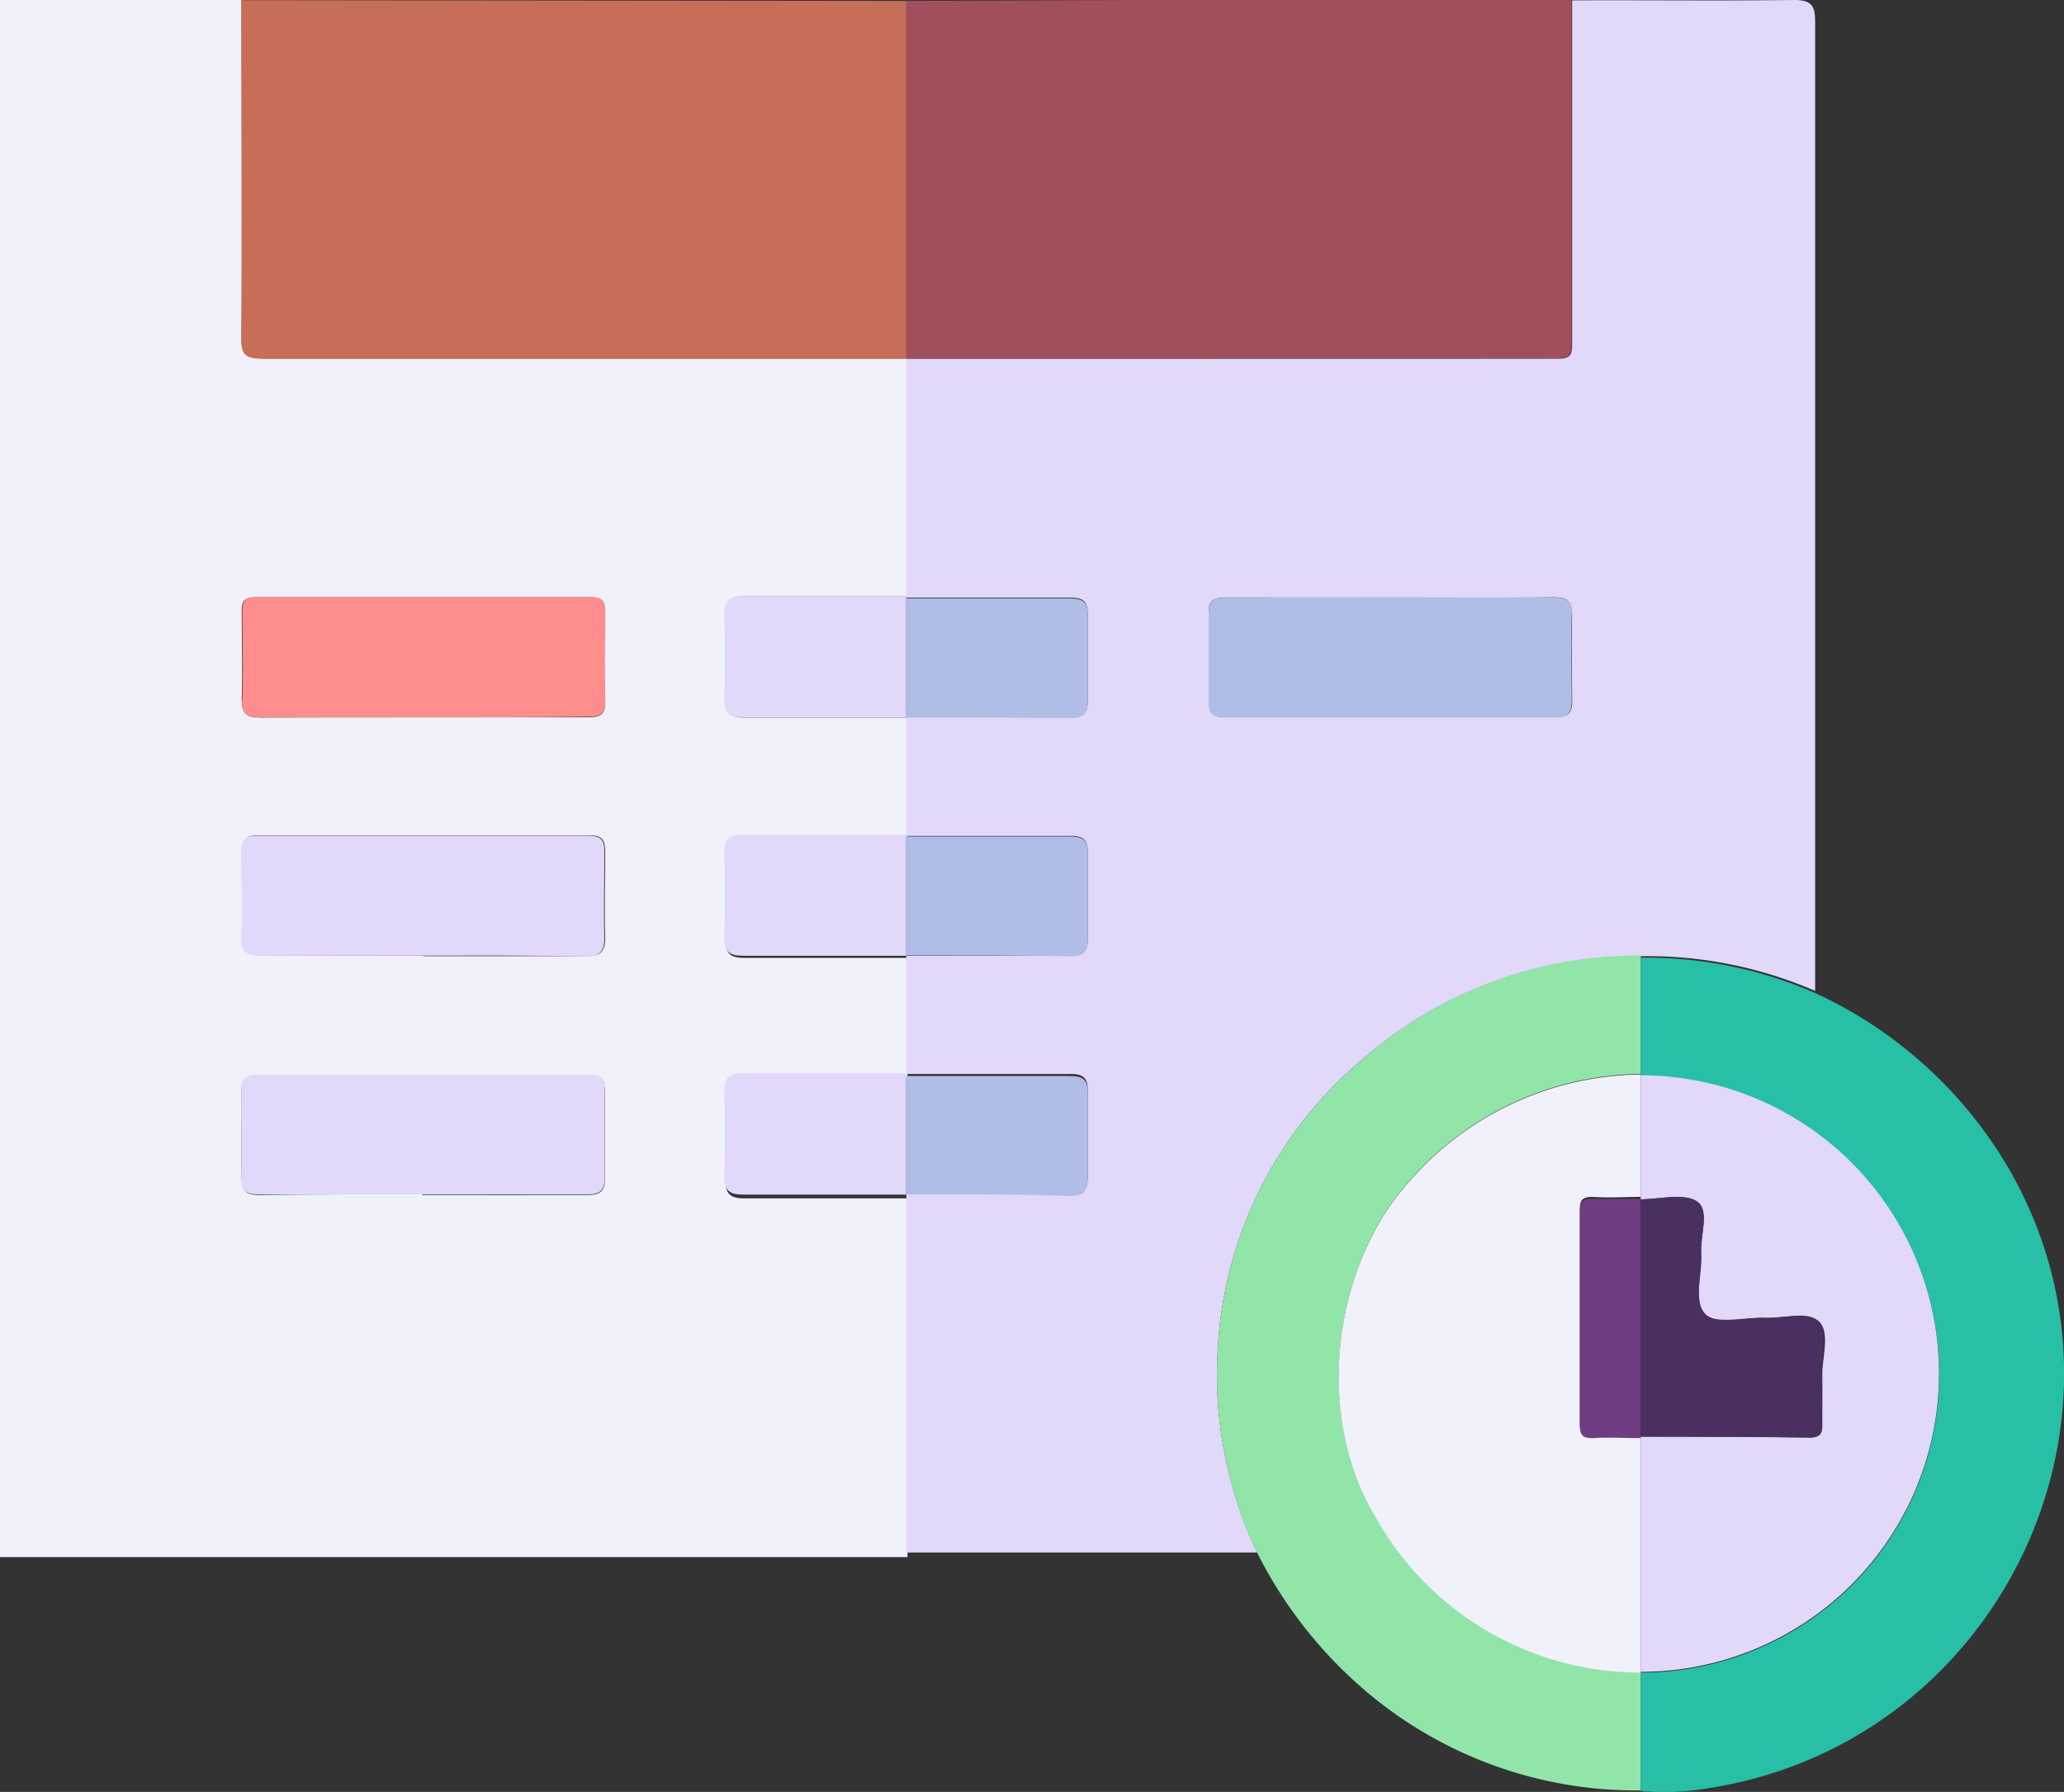 <svg xmlns="http://www.w3.org/2000/svg" viewBox="0 0 109.31 94.92"><rect x="0" y="0" width="109.31" height="94.92" fill="#333333" stroke="none"/><defs><style>.cls-1{fill:#f1f1fb;}.cls-2{fill:#e1d8fa;}.cls-3{fill:#c76e59;}.cls-4{fill:#a24f5c;}.cls-5{fill:#91e5a9;}.cls-6{fill:#27bfa6;}.cls-7{fill:#fe8d8d;}.cls-8{fill:#b0bee7;}.cls-9{fill:#6f3c82;}.cls-10{fill:#4a2f61;}</style></defs><g id="Layer_2" data-name="Layer 2"><g id="Layer_1-2" data-name="Layer 1"><path class="cls-1" d="M0,0H12.83c0,6,0,11.94,0,17.91,0,.9.26,1.08,1.12,1.08,9.71,0,19.41,0,29.11,0,1.67,0,3.34,0,5,0q0,6.3,0,12.6c-2.88,0-5.76,0-8.64,0-.76,0-1,.23-1,1,.05,1.47.05,2.95,0,4.42,0,.74.21,1,1,1,2.88,0,5.76,0,8.64,0v6.31c-2.88,0-5.76,0-8.64,0-.76,0-1,.23-1,1,.05,1.47.05,3,0,4.42,0,.74.21,1,1,1,2.88,0,5.76,0,8.64,0v6.31c-2.88,0-5.76,0-8.64,0-.76,0-1,.24-1,1,.05,1.47.05,3,0,4.43,0,.73.21,1,1,1,2.88,0,5.76,0,8.64,0q0,9.48,0,19H0ZM22.35,38c2.92,0,5.83,0,8.74,0,.65,0,1-.1.95-.85C32,35.56,32,34,32,32.4c0-.52-.12-.76-.71-.76H13.52c-.57,0-.73.21-.72.74,0,1.54.06,3.09,0,4.63,0,.83.27,1,1,1C16.67,38,19.51,38,22.35,38Zm.07,12.65c2.87,0,5.75,0,8.63,0,.72,0,1-.19,1-1-.05-1.5,0-3,0-4.52,0-.61-.14-.89-.83-.88q-8.79,0-17.58,0c-.69,0-.83.29-.82.88,0,1.51,0,3,0,4.53,0,.77.28.94,1,.94C16.66,50.61,19.54,50.62,22.42,50.62Zm-.06,12.65c2.91,0,5.83,0,8.74,0,.68,0,.95-.18.93-.89,0-1.54,0-3.09,0-4.63,0-.67-.25-.83-.88-.83q-8.73,0-17.48,0c-.62,0-.89.17-.87.83,0,1.54,0,3.09,0,4.63,0,.72.26.89.94.89C16.61,63.26,19.48,63.27,22.36,63.27Z"/><path class="cls-2" d="M48,44.29V38l0,0c2.87,0,5.74,0,8.61,0,.7,0,1-.13,1-.91,0-1.51,0-3,0-4.52,0-.78-.3-.92-1-.91-2.87,0-5.74,0-8.61,0l0,0q0-6.3,0-12.6V19Q65.3,19,82.57,19c.6,0,.69-.25.69-.75q0-9.12,0-18.23C87.13,0,91,.05,95,0c.89,0,1.13.26,1.13,1.12q0,17.79,0,35.58V52.49a22.33,22.33,0,0,0-9.16-1.84,4.87,4.87,0,0,0-.54,0A22.09,22.09,0,0,0,72.29,56a21.55,21.55,0,0,0-7.8,15.53,21.9,21.9,0,0,0,2.09,10.71H48q0-9.48,0-19h0c2.87,0,5.74,0,8.61,0,.7,0,1-.14,1-.92,0-1.5,0-3,0-4.52,0-.78-.3-.92-1-.91-2.87,0-5.74,0-8.61,0l0,0V50.63l0,0c2.87,0,5.74,0,8.61,0,.7,0,1-.14,1-.92,0-1.51,0-3,0-4.52,0-.78-.3-.92-1-.91-2.87,0-5.74,0-8.61,0ZM73.71,31.65c-2.91,0-5.83,0-8.74,0-.67,0-1,.14-.94.87,0,1.54,0,3.09,0,4.63,0,.65.22.85.86.84q8.74,0,17.48,0c.73,0,.91-.27.89-.93,0-1.47-.05-3,0-4.42,0-.8-.24-1-1-1C79.4,31.67,76.55,31.65,73.71,31.65Z"/><path class="cls-3" d="M48,19c-1.67,0-3.34,0-5,0-9.7,0-19.4,0-29.11,0-.86,0-1.13-.18-1.12-1.08.05-6,0-11.94,0-17.91L48,.05Q48,9.52,48,19Z"/><path class="cls-4" d="M48,19Q48,9.51,48,.05L60,0H83.23q0,9.12,0,18.23c0,.5-.09.75-.69.75Q65.29,19,48,19Z"/><path class="cls-5" d="M66.58,82.25a21.9,21.9,0,0,1-2.09-10.71A21.55,21.55,0,0,1,72.29,56a22.09,22.09,0,0,1,14.07-5.38,4.87,4.87,0,0,1,.54,0q0,3.14,0,6.27a16.43,16.43,0,0,0-12.17,5.57c-4.19,4.57-5.09,12.45-1.93,17.77a16.08,16.08,0,0,0,14.1,8.34q0,3.14,0,6.27A22.11,22.11,0,0,1,72.84,90,23.4,23.4,0,0,1,66.58,82.25Z"/><path class="cls-6" d="M86.9,94.87q0-3.14,0-6.27v0a15.8,15.8,0,1,0,0-31.6v0q0-3.14,0-6.27a22.33,22.33,0,0,1,9.16,1.84,23,23,0,0,1,10.36,9.39c7.65,13.35-.62,30.38-15.92,32.76A13.59,13.59,0,0,1,86.9,94.87Z"/><path class="cls-7" d="M22.35,38c-2.84,0-5.68,0-8.52,0-.77,0-1.08-.15-1-1,.07-1.54,0-3.09,0-4.63,0-.53.15-.74.72-.74h17.8c.59,0,.71.24.71.76,0,1.57-.05,3.16,0,4.73,0,.75-.3.86-.95.85C28.18,38,25.27,38,22.35,38Z"/><path class="cls-2" d="M22.42,50.62c-2.88,0-5.76,0-8.64,0-.71,0-1-.17-1-.94.06-1.51,0-3,0-4.53,0-.59.13-.89.82-.88q8.79,0,17.58,0c.69,0,.84.27.83.88,0,1.51-.05,3,0,4.52,0,.76-.26,1-1,1C28.17,50.6,25.29,50.62,22.42,50.62Z"/><path class="cls-2" d="M22.36,63.27c-2.88,0-5.75,0-8.63,0-.68,0-1-.17-.94-.89.05-1.54,0-3.09,0-4.63,0-.66.25-.83.87-.83q8.74,0,17.48,0c.63,0,.9.16.88.83,0,1.54,0,3.09,0,4.63,0,.71-.25.89-.93.89C28.19,63.26,25.27,63.27,22.36,63.27Z"/><path class="cls-2" d="M48,38c-2.88,0-5.76,0-8.64,0-.76,0-1-.23-1-1,.05-1.47.05-3,0-4.42,0-.74.21-1,1-1,2.88,0,5.76,0,8.64,0l0,0V38Z"/><path class="cls-2" d="M48,50.63c-2.88,0-5.76,0-8.64,0-.76,0-1-.23-1-1,.05-1.47.05-3,0-4.42,0-.74.21-1,1-1,2.88,0,5.76,0,8.64,0l0,0v6.3Z"/><path class="cls-2" d="M48,63.28c-2.88,0-5.76,0-8.64,0-.76,0-1-.23-1-1,.05-1.48.05-3,0-4.43,0-.73.21-1,1-1,2.88,0,5.76,0,8.64,0l0,0v6.31Z"/><path class="cls-8" d="M73.71,31.65c2.84,0,5.69,0,8.53,0,.79,0,1.06.21,1,1-.06,1.47,0,3,0,4.42,0,.66-.16.93-.89.93q-8.73,0-17.48,0c-.64,0-.88-.19-.86-.84,0-1.54,0-3.09,0-4.63,0-.73.27-.88.94-.87C67.88,31.66,70.8,31.65,73.71,31.65Z"/><path class="cls-8" d="M48,38v-6.3c2.87,0,5.74,0,8.61,0,.7,0,1,.13,1,.91,0,1.51,0,3,0,4.52,0,.78-.3.92-1,.91C53.78,38,50.91,38,48,38Z"/><path class="cls-8" d="M48,50.61v-6.3c2.87,0,5.74,0,8.61,0,.7,0,1,.13,1,.91,0,1.51,0,3,0,4.52,0,.78-.3.92-1,.92C53.78,50.6,50.91,50.62,48,50.61Z"/><path class="cls-8" d="M48,63.27V57c2.87,0,5.74,0,8.61,0,.7,0,1,.13,1,.91,0,1.51,0,3,0,4.52,0,.78-.3.92-1,.92C53.78,63.25,50.91,63.27,48,63.27Z"/><path class="cls-1" d="M86.89,88.6a16.08,16.08,0,0,1-14.1-8.34c-3.16-5.32-2.26-13.2,1.93-17.77a16.43,16.43,0,0,1,12.17-5.57v0c0,2.16,0,4.32,0,6.48-.85,0-1.7.06-2.55,0-.51,0-.67.15-.67.65,0,3.79,0,7.57,0,11.36,0,.51.16.67.67.66.85,0,1.7,0,2.55,0V88.6Z"/><path class="cls-2" d="M86.89,63.44c0-2.16,0-4.32,0-6.48a15.8,15.8,0,1,1,0,31.6q0-6.18,0-12.38l0-.08c3,0,6,0,8.94.05.59,0,.7-.23.68-.74,0-.87,0-1.75,0-2.63s.43-2.25-.2-2.8-1.82-.13-2.77-.17c-1.12-.06-2.62.48-3.25-.23s-.13-2.06-.19-3.14.46-2.32-.21-2.79-2-.12-3-.12Z"/><path class="cls-9" d="M86.89,76.18c-.85,0-1.7-.06-2.55,0-.51,0-.67-.15-.67-.66,0-3.79,0-7.57,0-11.36,0-.5.16-.67.67-.65.85,0,1.7,0,2.55,0l0,.09V76.1Z"/><path class="cls-10" d="M86.87,76.1V63.53c1,0,2.31-.36,3,.12s.17,1.82.21,2.79-.37,2.52.19,3.14,2.13.17,3.25.23c.95,0,2.22-.31,2.77.17s.16,1.84.2,2.8,0,1.76,0,2.63c0,.51-.09.75-.68.74C92.83,76.11,89.85,76.11,86.87,76.1Z"/></g></g></svg>